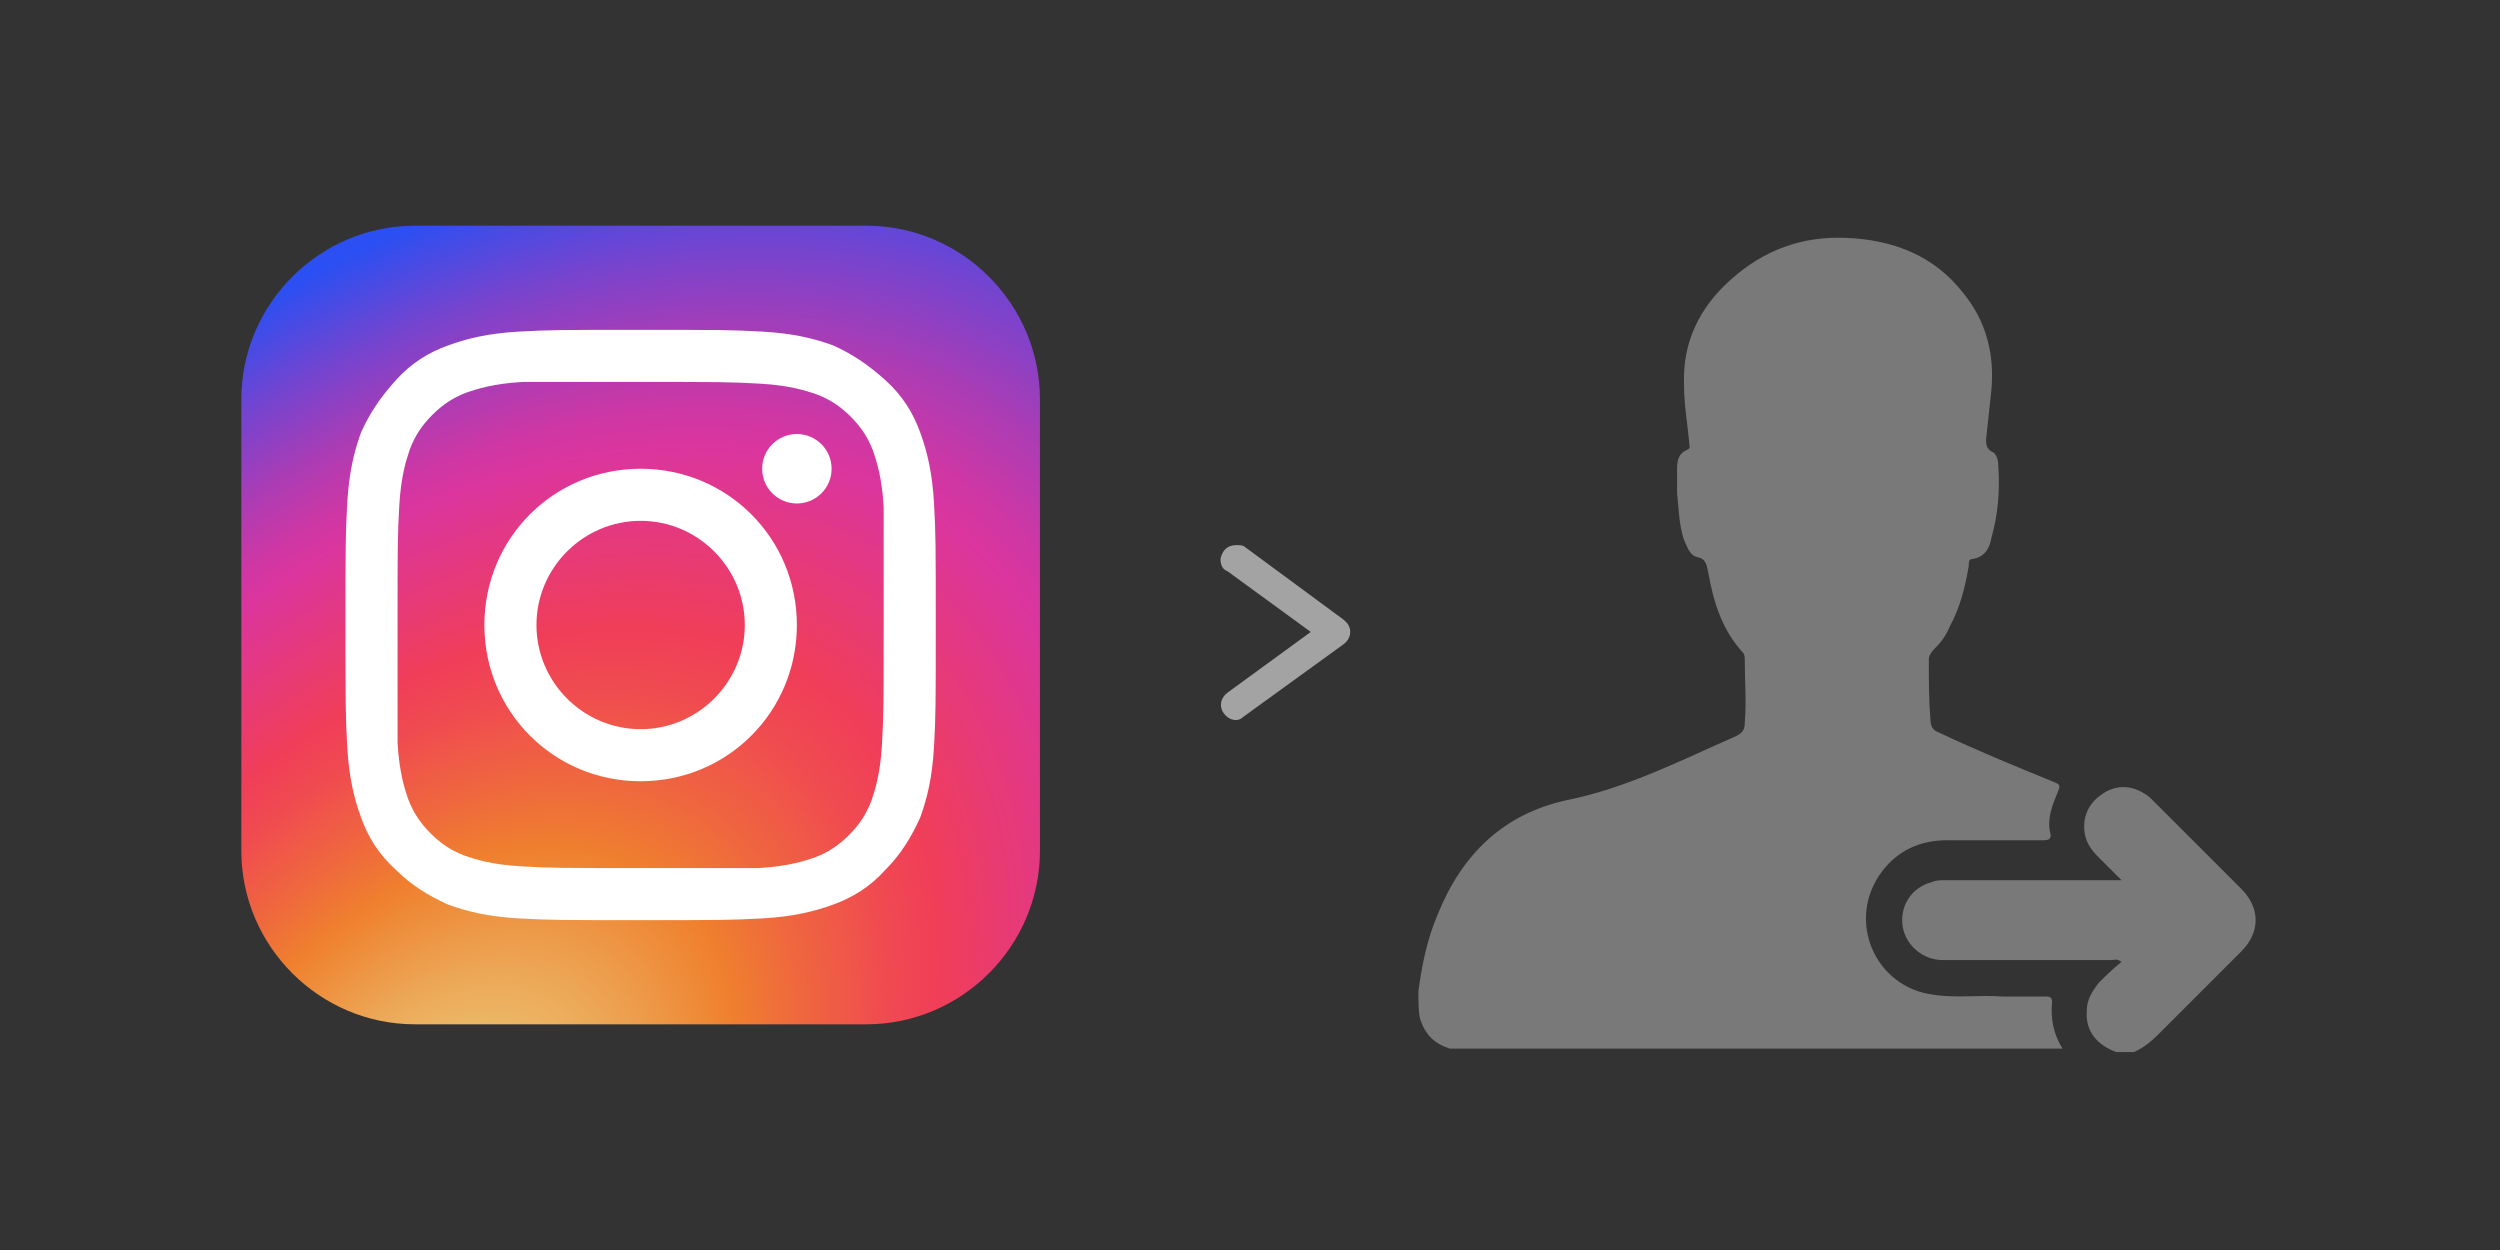 <?xml version="1.0" encoding="utf-8"?>
<!-- Generator: Adobe Illustrator 23.1.1, SVG Export Plug-In . SVG Version: 6.00 Build 0)  -->
<svg version="1.1" id="Layer_1" xmlns="http://www.w3.org/2000/svg" xmlns:xlink="http://www.w3.org/1999/xlink" x="0px" y="0px"
	 viewBox="0 0 144 72" style="enable-background:new 0 0 144 72;" xml:space="preserve">
<rect x="0" y="0" width="144" height="72" fill="#333333" stroke="none"/>
<style type="text/css">
	.st0{fill:#A3A3A3;}
	.st1{fill:url(#SVGID_1_);}
	.st2{fill:#FFFFFF;}
	.st3{fill:#7A7979;}
</style>
<g>
	<path class="st0" d="M71.2,31.4c-0.5,0-0.8,0.3-0.9,0.8c0,0.3,0.1,0.6,0.4,0.7l4.8,3.5l-4.8,3.5c-0.4,0.3-0.5,0.8-0.2,1.2
		s0.8,0.5,1.1,0.2l0,0l5.8-4.2c0.4-0.3,0.5-0.8,0.2-1.2c-0.1-0.1-0.1-0.1-0.2-0.2l-5.7-4.2C71.6,31.4,71.4,31.4,71.2,31.4z"/>
	<g>
		
			<radialGradient id="SVGID_1_" cx="-945.935" cy="2163.686" r="69.648" gradientTransform="matrix(0.643 -0.765 0.506 0.425 -461.85 -1575.506)" gradientUnits="userSpaceOnUse">
			<stop  offset="7.300000e-02" style="stop-color:#EACC7B"/>
			<stop  offset="0.184" style="stop-color:#ECAA59"/>
			<stop  offset="0.307" style="stop-color:#EF802E"/>
			<stop  offset="0.358" style="stop-color:#EF6D3A"/>
			<stop  offset="0.46" style="stop-color:#F04B50"/>
			<stop  offset="0.516" style="stop-color:#F03E58"/>
			<stop  offset="0.689" style="stop-color:#DB359E"/>
			<stop  offset="0.724" style="stop-color:#CE37A4"/>
			<stop  offset="0.789" style="stop-color:#AC3CB4"/>
			<stop  offset="0.877" style="stop-color:#7544CF"/>
			<stop  offset="0.98" style="stop-color:#2B4FF2"/>
		</radialGradient>
		<path class="st1" d="M49.9,59h-26c-5.5,0-10-4.5-10-10V23c0-5.5,4.5-10,10-10h26c5.5,0,10,4.5,10,10v26C59.9,54.5,55.4,59,49.9,59
			z"/>
		<path class="st2" d="M36.9,22c4.6,0,5.1,0,6.9,0.1c1.7,0.1,2.6,0.4,3.2,0.6c0.8,0.3,1.4,0.7,2,1.3c0.6,0.6,1,1.2,1.3,2
			c0.2,0.6,0.5,1.5,0.6,3.2c0,1.7,0,2.2,0,6.8s0,5.1-0.1,6.9c-0.1,1.7-0.4,2.6-0.6,3.2c-0.3,0.8-0.7,1.4-1.3,2s-1.2,1-2,1.3
			c-0.6,0.2-1.5,0.5-3.2,0.6c-1.7,0-2.2,0-6.8,0s-5.1,0-6.9-0.1c-1.7-0.1-2.6-0.4-3.2-0.6c-0.8-0.3-1.4-0.7-2-1.3s-1-1.2-1.3-2
			c-0.2-0.6-0.5-1.5-0.6-3.2c0-1.7,0-2.2,0-6.8s0-5.1,0.1-6.9c0.1-1.7,0.4-2.6,0.6-3.2c0.3-0.8,0.7-1.4,1.3-2c0.6-0.6,1.2-1,2-1.3
			c0.6-0.2,1.5-0.5,3.2-0.6C31.8,22,32.3,22,36.9,22 M36.9,19c-4.6,0-5.2,0-7,0.1s-3,0.4-4.1,0.8s-2.1,1-3,2s-1.5,1.9-2,3
			C20.4,26,20.1,27.2,20,29c-0.1,1.8-0.1,2.4-0.1,7s0,5.2,0.1,7s0.4,3,0.8,4.1s1,2.1,2,3c0.9,0.9,1.9,1.5,3,2
			c1.1,0.4,2.3,0.7,4.1,0.8c1.8,0.1,2.4,0.1,7,0.1s5.2,0,7-0.1s3-0.4,4.1-0.8c1.1-0.4,2.1-1,3-2c0.9-0.9,1.5-1.9,2-3
			c0.4-1.1,0.7-2.3,0.8-4.1s0.1-2.4,0.1-7s0-5.2-0.1-7s-0.4-3-0.8-4.1c-0.4-1.1-1-2.1-2-3s-1.9-1.5-3-2c-1.1-0.4-2.3-0.7-4.1-0.8
			C42.1,19,41.5,19,36.9,19L36.9,19z"/>
		<path class="st2" d="M36.9,27c-5,0-9,4-9,9s4,9,9,9s9-4,9-9S41.9,27,36.9,27z M36.9,42c-3.3,0-6-2.7-6-6s2.7-6,6-6s6,2.7,6,6
			S40.2,42,36.9,42z"/>
		<circle class="st2" cx="45.9" cy="27" r="2"/>
	</g>
	<g id="_x35_6dRK0.tif">
		<g>
			<path class="st3" d="M81.7,57.1c0.2-1.5,0.5-3,1.1-4.4c1.4-3.5,3.8-5.8,7.4-6.6c3.5-0.7,6.6-2.3,9.8-3.7c0.4-0.2,0.5-0.4,0.5-0.8
				c0.1-1.2,0-2.3,0-3.5c0-0.2,0-0.4-0.1-0.5c-1.2-1.3-1.7-2.9-2-4.6c-0.1-0.4-0.1-0.8-0.6-0.9c-0.5-0.1-0.6-0.6-0.8-1
				c-0.3-0.9-0.3-1.8-0.4-2.7c0-0.5,0-0.9,0-1.4c0-0.5,0.1-0.9,0.6-1.1c0.2-0.1,0.1-0.2,0.1-0.4c-0.1-1.1-0.3-2.2-0.3-3.3
				c-0.1-2.5,0.9-4.5,2.7-6.1c1.9-1.7,4.1-2.5,6.6-2.4c2.7,0.1,5.1,1,6.8,3.2c1.3,1.6,1.8,3.5,1.6,5.6c-0.1,0.9-0.2,1.9-0.3,2.8
				c0,0.3,0,0.5,0.3,0.7c0.3,0.1,0.4,0.5,0.4,0.8c0.1,1.4,0,2.8-0.4,4.2c-0.1,0.6-0.4,1.1-1.1,1.2c-0.2,0-0.2,0.2-0.2,0.4
				c-0.2,1.2-0.5,2.4-1.1,3.5c-0.2,0.5-0.5,0.9-0.9,1.3c-0.2,0.2-0.3,0.4-0.3,0.6c0,1.2,0,2.4,0.1,3.5c0,0.4,0.2,0.6,0.5,0.7
				c2.1,1,4.3,1.9,6.5,2.8c0.5,0.2,0.5,0.2,0.3,0.7c-0.3,0.7-0.6,1.5-0.4,2.3c0.1,0.4-0.2,0.4-0.5,0.4c-1.8,0-3.7,0-5.5,0
				c-1.5,0-2.8,0.6-3.7,1.8c-2.1,2.8-0.4,6.7,3,7.1c1.3,0.2,2.6,0,4,0.1c0.8,0,1.6,0,2.4,0c0.2,0,0.4,0,0.4,0.3
				c-0.1,1,0.1,1.9,0.6,2.7c-11.8,0-23.5,0-35.3,0c-0.9-0.3-1.4-0.8-1.7-1.7C81.7,58.3,81.7,57.7,81.7,57.1z"/>
			<path class="st3" d="M121.9,60.6c-1.1-0.4-1.8-1.2-1.7-2.4c0-0.6,0.3-1.1,0.7-1.6c0.4-0.4,0.8-0.8,1.3-1.2
				c-0.3-0.2-0.4-0.1-0.6-0.1c-3.2,0-6.5,0-9.7,0c-1.1,0-2.1-0.8-2.3-1.9c-0.2-1.2,0.5-2.3,1.7-2.6c0.2-0.1,0.5-0.1,0.7-0.1
				c3.2,0,6.3,0,9.5,0c0.2,0,0.3,0,0.7,0c-0.5-0.5-0.9-0.9-1.3-1.3c-0.4-0.4-0.7-0.8-0.8-1.3c-0.2-1,0.2-1.8,0.9-2.3
				c0.8-0.6,1.7-0.6,2.5-0.1c0.2,0.1,0.4,0.3,0.6,0.5c1.7,1.7,3.3,3.3,5,5c1.1,1.1,1.1,2.5,0,3.6c-1.6,1.6-3.2,3.2-4.8,4.8
				c-0.4,0.4-0.9,0.8-1.4,1C122.7,60.6,122.3,60.6,121.9,60.6z"/>
		</g>
	</g>
</g>
</svg>
